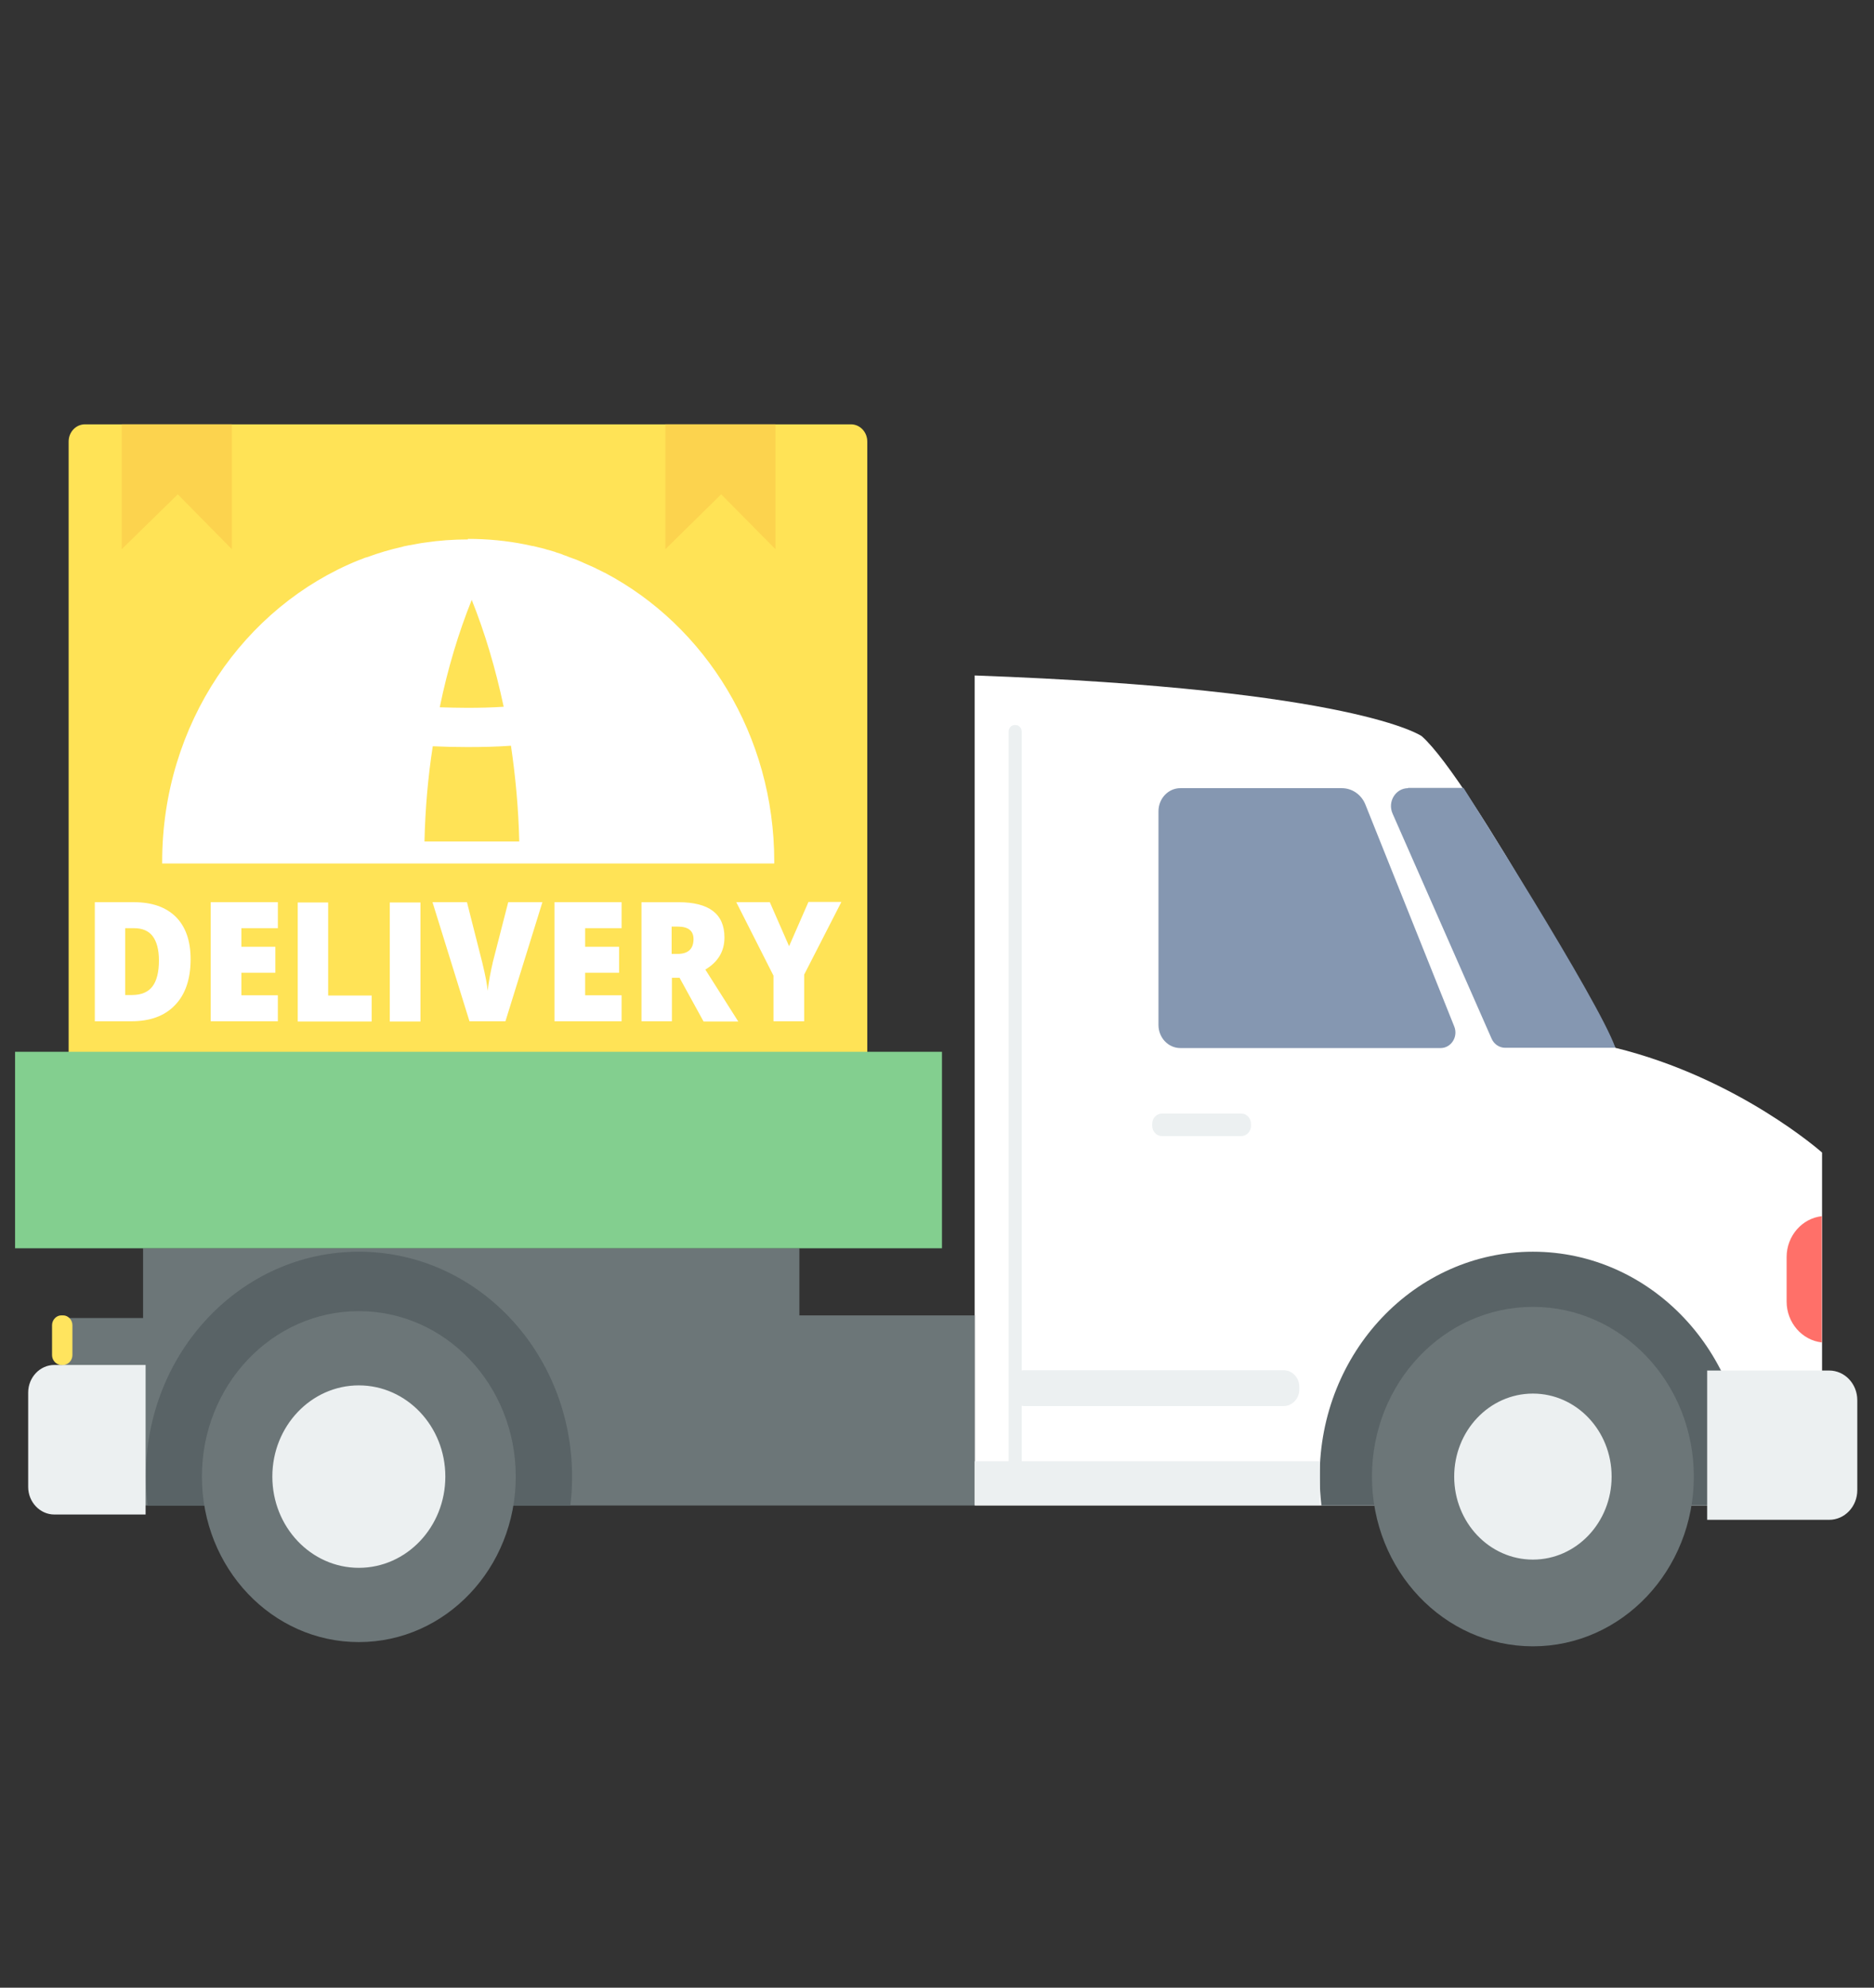 <svg width="83" height="88" viewBox="0 0 83 88" fill="none" xmlns="http://www.w3.org/2000/svg">
<rect x="0" y="0" width="83" height="88" fill="#333333" stroke="none"/>
<g clip-path="url(#clip0_296_575)">
<path d="M3.764 18.786H37.688C38.089 18.786 38.412 19.126 38.412 19.549V46.752C38.412 47.174 38.089 47.515 37.688 47.515H3.764C3.363 47.515 3.04 47.175 3.04 46.752V19.549C3.04 19.126 3.363 18.786 3.764 18.786Z" fill="#FFE356"/>
<path d="M5.391 18.786H10.269V24.315L7.874 21.885L5.391 24.315V18.786Z" fill="#FCD34E"/>
<path d="M43.168 29.905V66.653H58.459H75.833V60.911H80.7V51.026C80.7 51.026 76.991 47.727 71.545 46.389C71.545 46.389 65.175 34.542 62.97 32.593C62.97 32.593 60.074 30.515 43.168 29.905Z" fill="white"/>
<path d="M6.337 55.3V58.352H2.751V66.653H43.168V58.235H35.405V55.264H6.326L6.337 55.3Z" fill="#6C7678"/>
<path d="M35.405 55.264H41.72V46.565H0.668V55.264H6.326H35.405Z" fill="#83CF8F"/>
<path d="M77.259 66.652C77.314 66.23 77.337 65.807 77.337 65.373C77.337 59.878 73.116 55.416 67.892 55.416C62.68 55.416 58.448 59.866 58.448 65.373C58.448 65.807 58.481 66.23 58.526 66.652H77.248H77.259ZM25.259 66.652C25.315 66.23 25.337 65.807 25.337 65.373C25.337 59.878 21.116 55.416 15.893 55.416C10.681 55.416 6.459 59.866 6.459 65.373C6.459 65.807 6.493 66.23 6.537 66.652H25.259Z" fill="#596366"/>
<path d="M75.02 65.372C75.02 69.517 71.835 72.886 67.893 72.886C63.961 72.886 60.765 69.529 60.765 65.372C60.765 61.228 63.95 57.858 67.893 57.858C71.824 57.859 75.02 61.216 75.02 65.372Z" fill="#6C7678"/>
<path d="M22.843 65.373C22.843 69.424 19.735 72.699 15.893 72.699C12.051 72.699 8.943 69.423 8.943 65.373C8.943 61.323 12.051 58.047 15.893 58.047C19.735 58.047 22.843 61.322 22.843 65.373Z" fill="#6C7678"/>
<path d="M6.449 67.051H2.406C1.771 67.051 1.248 66.499 1.248 65.83V61.651C1.248 60.981 1.771 60.43 2.406 60.43H6.449L6.449 67.051ZM71.379 65.372C71.379 67.403 69.819 69.047 67.893 69.047C65.966 69.047 64.407 67.403 64.407 65.372C64.407 63.341 65.966 61.697 67.893 61.697C69.819 61.697 71.379 63.341 71.379 65.372ZM19.724 65.372C19.724 67.603 18.009 69.411 15.893 69.411C13.777 69.411 12.062 67.603 12.062 65.372C12.062 63.142 13.777 61.334 15.893 61.334C18.009 61.334 19.724 63.142 19.724 65.372ZM44.672 64.703V61.533V61.404V32.381C44.672 32.229 44.794 32.1 44.939 32.1H44.983C45.128 32.1 45.251 32.229 45.251 32.381V60.676C45.284 60.664 45.328 60.664 45.362 60.664H56.855C57.234 60.664 57.546 60.993 57.546 61.392V61.521C57.546 61.92 57.234 62.249 56.855 62.249H45.362C45.329 62.249 45.284 62.249 45.251 62.237V64.691H58.459V66.64H43.168V64.691H44.671V64.703H44.672ZM81.012 67.286H75.611V60.676H81.012C81.703 60.676 82.26 61.263 82.26 61.991V65.971C82.26 66.699 81.703 67.286 81.012 67.286ZM54.974 50.297H51.465C51.22 50.297 51.031 50.086 51.031 49.839V49.757C51.031 49.499 51.231 49.299 51.465 49.299H54.974C55.218 49.299 55.408 49.511 55.408 49.757V49.839C55.408 50.098 55.207 50.297 54.974 50.297Z" fill="#ECF0F1"/>
<path d="M2.795 60.43H2.717C2.495 60.43 2.305 60.23 2.305 59.995V58.669C2.305 58.434 2.495 58.234 2.717 58.234H2.795C3.018 58.234 3.207 58.434 3.207 58.669V59.995C3.207 60.23 3.018 60.43 2.795 60.43Z" fill="#FFE45E"/>
<path d="M62.357 34.882H64.819C64.819 34.882 70.844 44.345 71.545 46.388H66.667C66.411 46.388 66.177 46.236 66.066 45.989L61.678 36.021C61.444 35.493 61.811 34.894 62.368 34.894L62.357 34.882ZM64.406 45.437L60.475 35.622C60.297 35.176 59.885 34.894 59.428 34.894H52.278C51.743 34.894 51.309 35.352 51.309 35.916V45.378C51.309 45.942 51.743 46.4 52.278 46.4H63.805C64.273 46.4 64.596 45.895 64.406 45.437Z" fill="#8597B1"/>
<path d="M80.689 53.843C79.821 53.937 79.13 54.712 79.13 55.651V57.624C79.13 58.563 79.821 59.338 80.689 59.432V53.831V53.843Z" fill="#FF7069"/>
<path d="M7.785 40.588C7.339 40.154 6.727 39.942 5.925 39.942H4.199V45.214H5.814C6.649 45.214 7.295 44.979 7.752 44.498C8.208 44.028 8.442 43.347 8.442 42.467C8.442 41.645 8.219 41.023 7.785 40.588ZM34.08 39.942H32.61L34.258 43.195V45.214H35.617V43.148L37.265 39.931H35.806L34.949 41.891L34.091 39.931L34.08 39.942ZM30.104 43.3L31.162 45.226H32.699L31.24 42.925C31.808 42.584 32.086 42.114 32.086 41.504C32.086 40.459 31.407 39.943 30.048 39.943H28.411V45.214H29.759V43.289H30.104V43.3ZM29.759 41.023H30.026C30.483 41.023 30.716 41.21 30.716 41.574C30.716 42.009 30.483 42.232 30.003 42.232H29.747V41.023L29.759 41.023ZM27.531 44.063H25.916V43.066H27.42V41.915H25.916V41.093H27.531V39.942H24.558V45.214H27.531V44.052V44.063ZM21.818 42.643C21.785 42.784 21.74 42.983 21.695 43.23C21.651 43.488 21.617 43.699 21.595 43.864C21.584 43.629 21.506 43.218 21.361 42.619L20.682 39.942H19.156L20.793 45.214H22.386L24.023 39.942H22.509L21.818 42.631V42.643H21.818ZM18.622 45.226V39.954H17.263V45.226H18.622ZM16.461 45.226V44.075H14.534V39.954H13.187V45.226H16.461ZM12.307 44.063H10.692V43.066H12.195V41.915H10.692V41.093H12.307V39.942H9.333V45.214H12.306V44.052L12.307 44.063ZM6.749 43.676C6.56 43.922 6.259 44.051 5.847 44.051H5.546V41.093H5.936C6.304 41.093 6.582 41.21 6.76 41.445C6.938 41.68 7.039 42.032 7.039 42.525C7.039 43.042 6.939 43.429 6.749 43.676Z" fill="white"/>
<path d="M20.726 23.858C21.595 23.858 22.441 23.94 23.266 24.105L23.321 24.116C23.41 24.14 23.5 24.151 23.589 24.175H23.611L23.667 24.187C23.745 24.21 23.823 24.222 23.901 24.245L23.956 24.257C24.057 24.281 24.146 24.304 24.246 24.339L24.302 24.351C24.391 24.375 24.491 24.41 24.58 24.433L24.636 24.457C24.714 24.48 24.781 24.504 24.858 24.527L24.914 24.551L24.97 24.575C25.048 24.598 25.115 24.622 25.193 24.657L25.248 24.68H25.259C25.349 24.715 25.438 24.751 25.516 24.774L25.572 24.798C25.649 24.833 25.738 24.868 25.817 24.903L25.839 24.915L25.895 24.939C25.962 24.974 26.039 24.997 26.106 25.033L26.162 25.056L26.218 25.08C26.285 25.115 26.351 25.139 26.418 25.174L26.429 25.185L26.485 25.209C26.574 25.256 26.652 25.291 26.741 25.338L26.797 25.362C31.241 27.71 34.292 32.547 34.292 38.147V38.229H7.183V38.147C7.183 32.054 10.803 26.853 15.893 24.798L15.96 24.775C16.026 24.751 16.104 24.716 16.171 24.692L16.249 24.669H16.26C16.761 24.481 17.285 24.328 17.808 24.211L17.886 24.187C17.964 24.176 18.042 24.152 18.12 24.14L18.198 24.129C18.398 24.093 18.61 24.047 18.811 24.023C19.434 23.929 20.08 23.882 20.726 23.882V23.858H20.726ZM18.844 27.638C18.443 28.765 18.109 29.963 17.853 31.207C17.14 31.137 16.45 31.043 15.759 30.926C16.594 29.646 17.641 28.519 18.844 27.638ZM14.278 30.632C13.309 30.409 12.373 30.139 11.471 29.822C13.309 27.556 15.882 25.971 18.811 25.49C18.989 25.525 19.167 25.548 19.356 25.595C17.285 26.781 15.536 28.53 14.289 30.644L14.278 30.632ZM10.491 31.196C11.449 31.571 12.44 31.912 13.487 32.182C12.808 33.743 12.385 35.458 12.273 37.266H8.576C8.72 35.035 9.4 32.969 10.491 31.196ZM14.879 32.499C15.737 32.675 16.628 32.816 17.53 32.91C17.307 34.307 17.174 35.763 17.14 37.254H13.676C13.788 35.552 14.211 33.943 14.89 32.487L14.879 32.499ZM24.636 37.266C24.602 35.751 24.457 34.284 24.235 32.875C25.415 32.734 26.573 32.511 27.676 32.229C28.433 33.755 28.901 35.458 29.012 37.266H24.624H24.636ZM29.057 31.841C29.703 31.642 30.326 31.419 30.928 31.172C32.019 32.945 32.71 35.023 32.855 37.266H30.416C30.304 35.328 29.825 33.497 29.057 31.841ZM29.959 29.799C29.402 29.998 28.834 30.174 28.244 30.339C27.041 28.39 25.393 26.781 23.466 25.642C26.039 26.265 28.3 27.756 29.959 29.799ZM26.796 30.691C25.861 30.89 24.903 31.055 23.923 31.16C23.6 29.634 23.165 28.19 22.642 26.84C24.29 27.779 25.704 29.094 26.785 30.691H26.796ZM19.479 31.313C19.88 31.325 20.292 31.337 20.693 31.337C21.238 31.337 21.773 31.325 22.308 31.29C21.951 29.611 21.483 28.026 20.893 26.558C20.303 28.026 19.824 29.622 19.479 31.301L19.479 31.313ZM22.62 33.016C21.985 33.062 21.35 33.074 20.693 33.074C20.18 33.074 19.668 33.062 19.167 33.039C18.956 34.401 18.833 35.81 18.8 37.254H22.998C22.965 35.798 22.831 34.377 22.631 33.016H22.62Z" fill="white"/>
<path d="M29.469 18.786H34.347V24.315L31.941 21.885L29.469 24.315V18.786Z" fill="#FCD34E"/>
</g>
<defs>
<clipPath id="clip0_296_575">
<rect width="82.928" height="87.42" fill="white" transform="translate(0 0.236)"/>
</clipPath>
</defs>
</svg>
